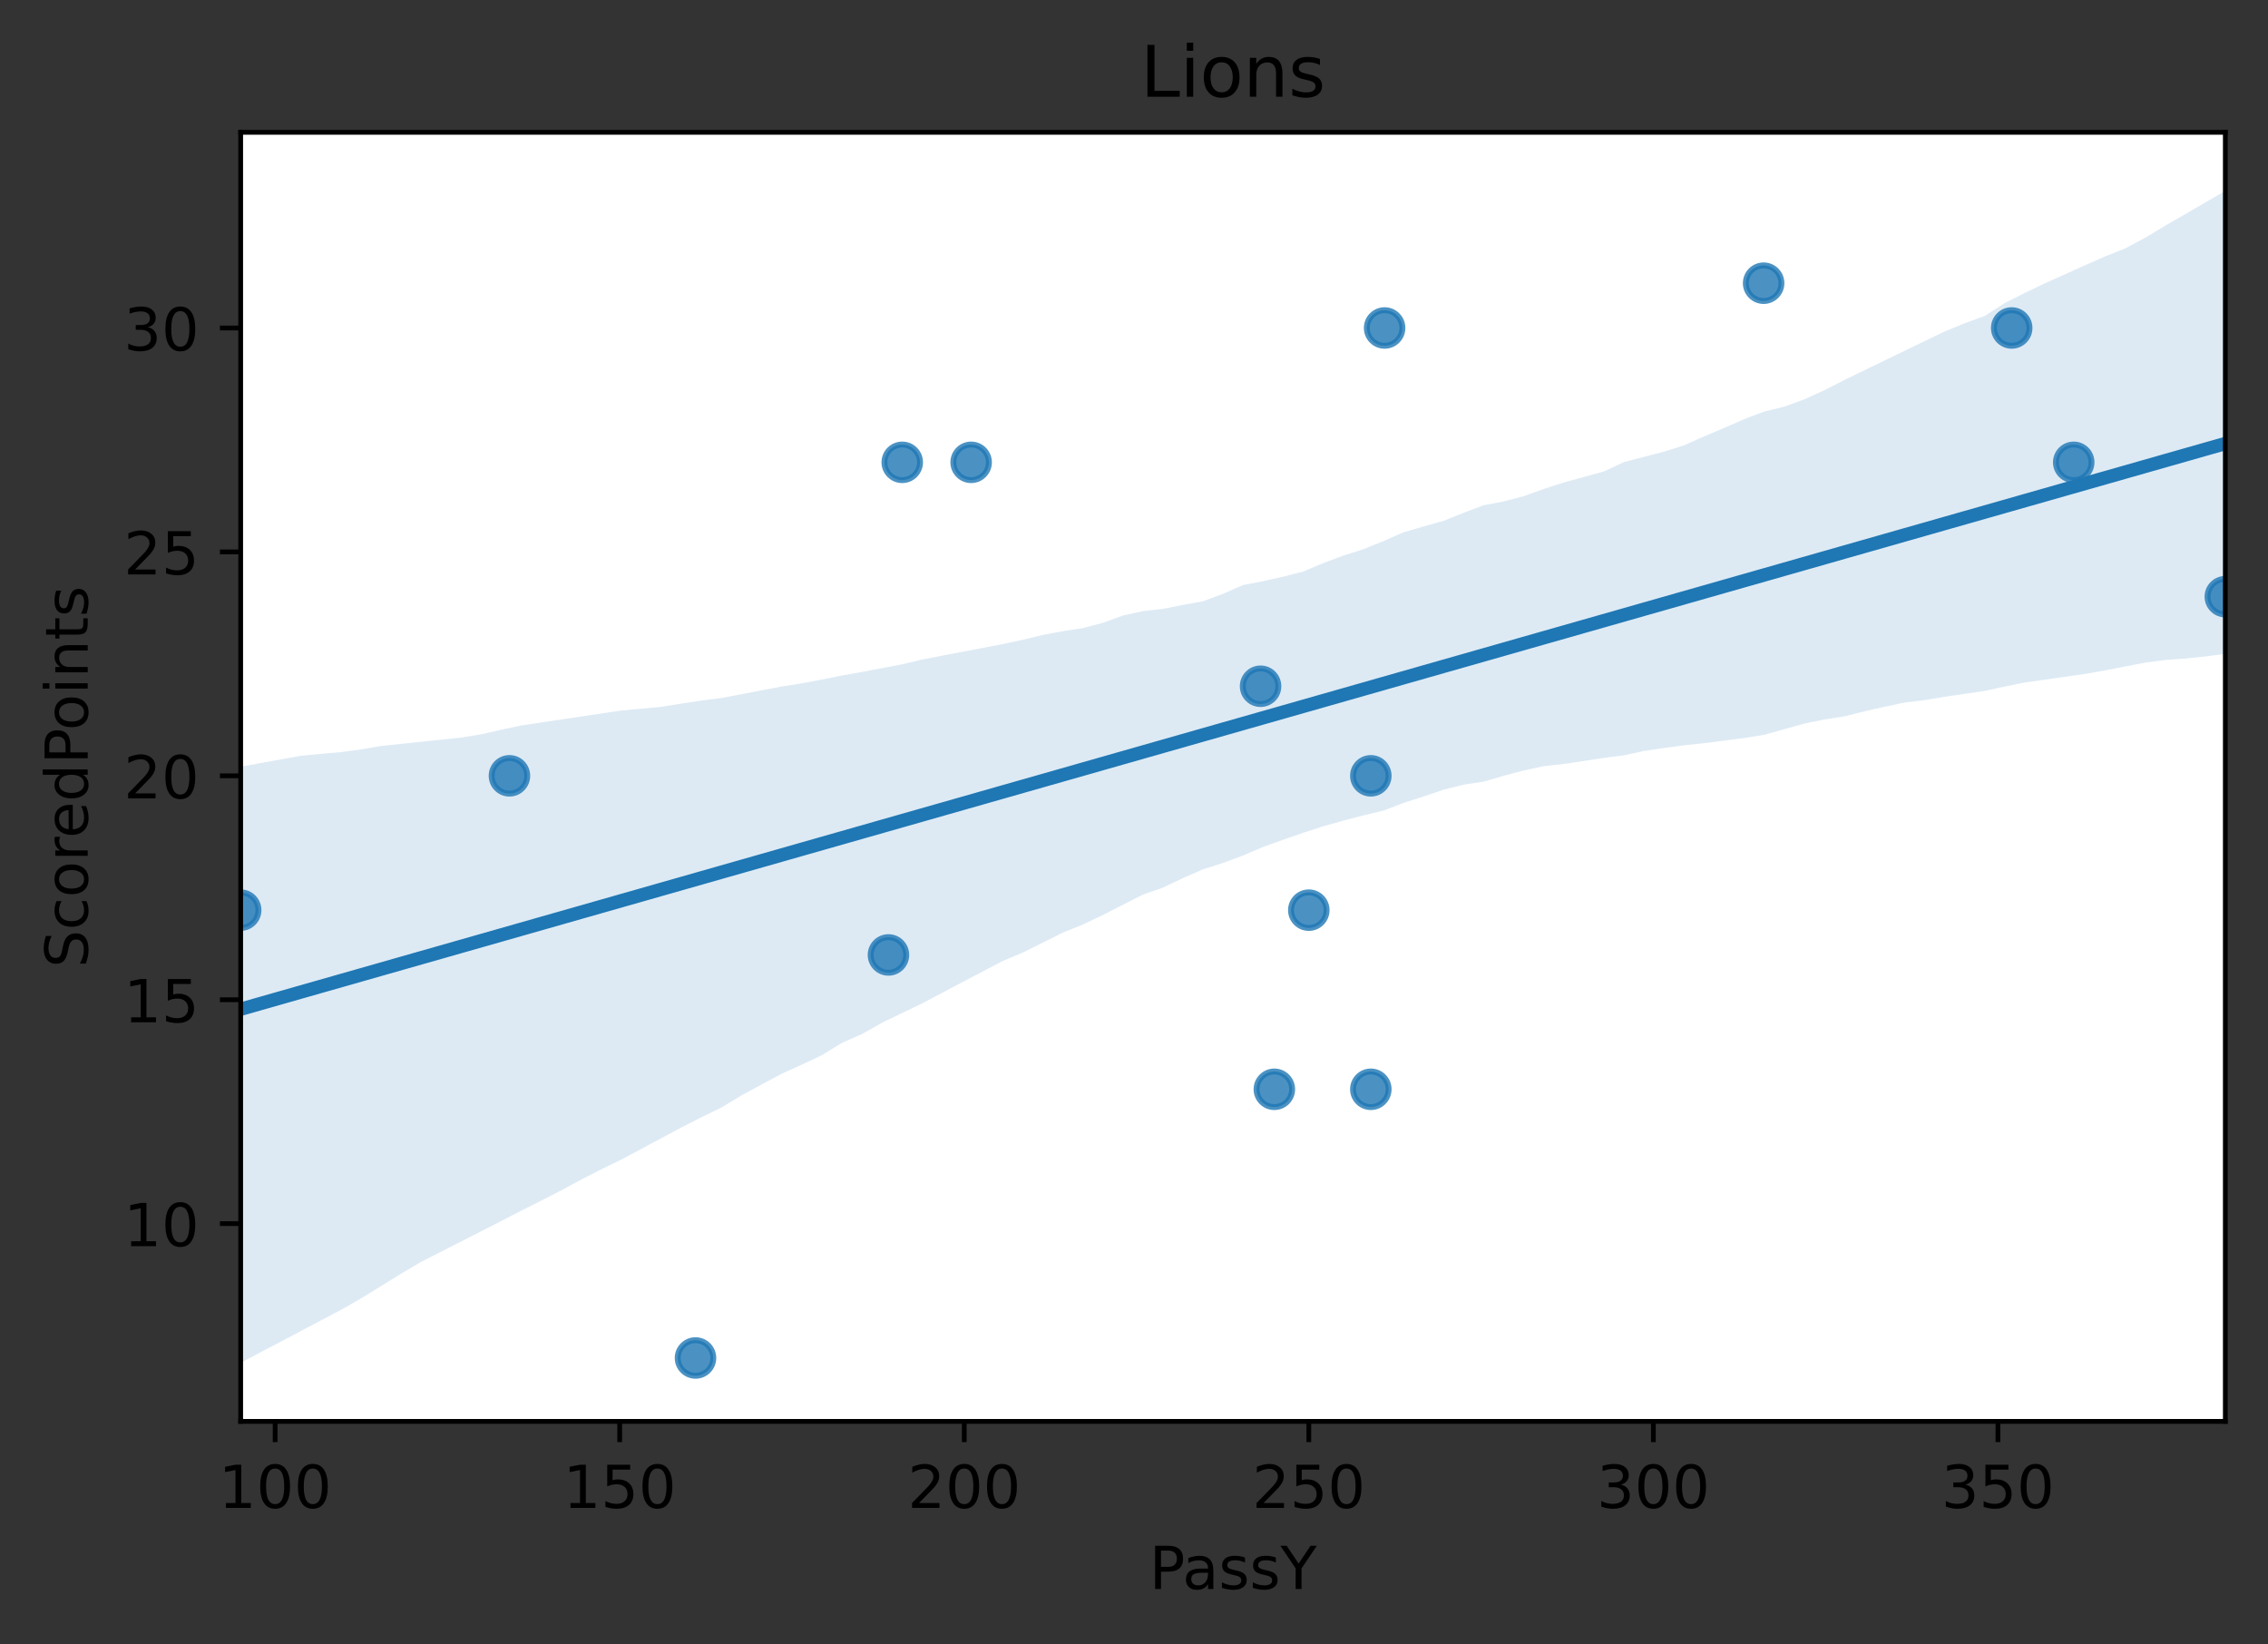<?xml version="1.0" encoding="utf-8" standalone="no"?>
<!DOCTYPE svg PUBLIC "-//W3C//DTD SVG 1.1//EN"
  "http://www.w3.org/Graphics/SVG/1.1/DTD/svg11.dtd">
<!-- Created with matplotlib (https://matplotlib.org/) -->
<svg height="277.314pt" version="1.1" viewBox="0 0 382.603 277.314" width="382.603pt" xmlns="http://www.w3.org/2000/svg" xmlns:xlink="http://www.w3.org/1999/xlink">
 <rect x="0" y="0" width="382.603" height="277.314" fill="#333333" stroke="none"/>
 <defs>
  <style type="text/css">
*{stroke-linecap:butt;stroke-linejoin:round;}
  </style>
 </defs>
 <g id="figure_1">
  <g id="patch_1">
   <path d="M 0 277.314 
L 382.603 277.314 
L 382.603 0 
L 0 0 
z
" style="fill:none;"/>
  </g>
  <g id="axes_1">
   <g id="patch_2">
    <path d="M 40.603 239.758 
L 375.403 239.758 
L 375.403 22.318 
L 40.603 22.318 
z
" style="fill:#ffffff;"/>
   </g>
   <g id="PathCollection_1">
    <defs>
     <path d="M 0 3 
C 0.796 3 1.559 2.684 2.121 2.121 
C 2.684 1.559 3 0.796 3 0 
C 3 -0.796 2.684 -1.559 2.121 -2.121 
C 1.559 -2.684 0.796 -3 0 -3 
C -0.796 -3 -1.559 -2.684 -2.121 -2.121 
C -2.684 -1.559 -3 -0.796 -3 0 
C -3 0.796 -2.684 1.559 -2.121 2.121 
C -1.559 2.684 -0.796 3 0 3 
z
" id="m5055f27fb4" style="stroke:#1f77b4;stroke-opacity:0.8;"/>
    </defs>
    <g clip-path="url(#p2d733892a2)">
     <use style="fill:#1f77b4;fill-opacity:0.8;stroke:#1f77b4;stroke-opacity:0.8;" x="349.828" xlink:href="#m5055f27fb4" y="77.986"/>
     <use style="fill:#1f77b4;fill-opacity:0.8;stroke:#1f77b4;stroke-opacity:0.8;" x="214.978" xlink:href="#m5055f27fb4" y="183.742"/>
     <use style="fill:#1f77b4;fill-opacity:0.8;stroke:#1f77b4;stroke-opacity:0.8;" x="163.828" xlink:href="#m5055f27fb4" y="77.986"/>
     <use style="fill:#1f77b4;fill-opacity:0.8;stroke:#1f77b4;stroke-opacity:0.8;" x="233.578" xlink:href="#m5055f27fb4" y="55.324"/>
     <use style="fill:#1f77b4;fill-opacity:0.8;stroke:#1f77b4;stroke-opacity:0.8;" x="212.653" xlink:href="#m5055f27fb4" y="115.756"/>
     <use style="fill:#1f77b4;fill-opacity:0.8;stroke:#1f77b4;stroke-opacity:0.8;" x="339.366" xlink:href="#m5055f27fb4" y="55.324"/>
     <use style="fill:#1f77b4;fill-opacity:0.8;stroke:#1f77b4;stroke-opacity:0.8;" x="297.516" xlink:href="#m5055f27fb4" y="47.77"/>
     <use style="fill:#1f77b4;fill-opacity:0.8;stroke:#1f77b4;stroke-opacity:0.8;" x="375.403" xlink:href="#m5055f27fb4" y="100.648"/>
     <use style="fill:#1f77b4;fill-opacity:0.8;stroke:#1f77b4;stroke-opacity:0.8;" x="231.253" xlink:href="#m5055f27fb4" y="183.742"/>
     <use style="fill:#1f77b4;fill-opacity:0.8;stroke:#1f77b4;stroke-opacity:0.8;" x="152.203" xlink:href="#m5055f27fb4" y="77.986"/>
     <use style="fill:#1f77b4;fill-opacity:0.8;stroke:#1f77b4;stroke-opacity:0.8;" x="149.878" xlink:href="#m5055f27fb4" y="161.08"/>
     <use style="fill:#1f77b4;fill-opacity:0.8;stroke:#1f77b4;stroke-opacity:0.8;" x="231.253" xlink:href="#m5055f27fb4" y="130.864"/>
     <use style="fill:#1f77b4;fill-opacity:0.8;stroke:#1f77b4;stroke-opacity:0.8;" x="117.328" xlink:href="#m5055f27fb4" y="229.066"/>
     <use style="fill:#1f77b4;fill-opacity:0.8;stroke:#1f77b4;stroke-opacity:0.8;" x="220.791" xlink:href="#m5055f27fb4" y="153.526"/>
     <use style="fill:#1f77b4;fill-opacity:0.8;stroke:#1f77b4;stroke-opacity:0.8;" x="40.603" xlink:href="#m5055f27fb4" y="153.526"/>
     <use style="fill:#1f77b4;fill-opacity:0.8;stroke:#1f77b4;stroke-opacity:0.8;" x="85.941" xlink:href="#m5055f27fb4" y="130.864"/>
    </g>
   </g>
   <g id="PolyCollection_1">
    <path clip-path="url(#p2d733892a2)" d="M 40.603 129.329 
L 40.603 229.874 
L 43.985 228.09 
L 47.367 226.306 
L 50.749 224.522 
L 54.13 222.738 
L 57.512 220.953 
L 60.894 219.026 
L 64.276 216.936 
L 67.658 214.845 
L 71.039 212.851 
L 74.421 211.128 
L 77.803 209.405 
L 81.185 207.682 
L 84.567 205.959 
L 87.949 204.211 
L 91.33 202.512 
L 94.712 200.774 
L 98.094 198.943 
L 101.476 197.222 
L 104.858 195.581 
L 108.239 193.77 
L 111.621 191.96 
L 115.003 190.149 
L 118.385 188.43 
L 121.767 186.783 
L 125.149 184.729 
L 128.53 182.905 
L 131.912 181.092 
L 135.294 179.573 
L 138.676 177.974 
L 142.058 175.893 
L 145.439 174.416 
L 148.821 172.496 
L 152.203 170.867 
L 155.585 169.236 
L 158.967 167.456 
L 162.349 165.669 
L 165.73 163.896 
L 169.112 162.118 
L 172.494 160.705 
L 175.876 159.016 
L 179.258 157.325 
L 182.639 155.965 
L 186.021 154.355 
L 189.403 152.627 
L 192.785 150.915 
L 196.167 149.73 
L 199.549 148.116 
L 202.93 146.644 
L 206.312 145.566 
L 209.694 144.305 
L 213.076 142.867 
L 216.458 141.654 
L 219.839 140.473 
L 223.221 139.385 
L 226.603 138.428 
L 229.985 137.541 
L 233.367 136.738 
L 236.749 135.444 
L 240.13 134.354 
L 243.512 133.209 
L 246.894 132.363 
L 250.276 131.851 
L 253.658 130.856 
L 257.039 129.966 
L 260.421 129.238 
L 263.803 128.86 
L 267.185 128.362 
L 270.567 127.839 
L 273.949 127.408 
L 277.33 126.668 
L 280.712 126.167 
L 284.094 125.716 
L 287.476 125.362 
L 290.858 124.929 
L 294.239 124.496 
L 297.621 123.938 
L 301.003 122.998 
L 304.385 122.052 
L 307.767 121.359 
L 311.149 120.838 
L 314.53 119.989 
L 317.912 119.222 
L 321.294 118.501 
L 324.676 118.098 
L 328.058 117.526 
L 331.439 117.04 
L 334.821 116.545 
L 338.203 115.797 
L 341.585 115.123 
L 344.967 114.644 
L 348.349 114.162 
L 351.73 113.679 
L 355.112 113.088 
L 358.494 112.425 
L 361.876 111.772 
L 365.258 111.323 
L 368.639 111.092 
L 372.021 110.727 
L 375.403 110.301 
L 375.403 32.202 
L 375.403 32.202 
L 372.021 34.159 
L 368.639 36.117 
L 365.258 38.071 
L 361.876 40.109 
L 358.494 41.909 
L 355.112 43.263 
L 351.73 44.748 
L 348.349 46.267 
L 344.967 47.79 
L 341.585 49.407 
L 338.203 51.114 
L 334.821 53.294 
L 331.439 54.521 
L 328.058 55.911 
L 324.676 57.542 
L 321.294 59.175 
L 317.912 60.814 
L 314.53 62.453 
L 311.149 64.092 
L 307.767 65.817 
L 304.385 67.36 
L 301.003 68.595 
L 297.621 69.416 
L 294.239 70.707 
L 290.858 72.181 
L 287.476 73.613 
L 284.094 75.12 
L 280.712 76.184 
L 277.33 77.061 
L 273.949 77.948 
L 270.567 79.525 
L 267.185 80.459 
L 263.803 81.381 
L 260.421 82.483 
L 257.039 83.702 
L 253.658 84.587 
L 250.276 85.229 
L 246.894 86.507 
L 243.512 87.859 
L 240.13 88.813 
L 236.749 89.79 
L 233.367 91.279 
L 229.985 92.649 
L 226.603 93.718 
L 223.221 94.989 
L 219.839 96.411 
L 216.458 97.278 
L 213.076 98.035 
L 209.694 98.685 
L 206.312 100.171 
L 202.93 101.43 
L 199.549 102.036 
L 196.167 102.706 
L 192.785 103.084 
L 189.403 103.836 
L 186.021 105.069 
L 182.639 105.957 
L 179.258 106.472 
L 175.876 107.113 
L 172.494 107.93 
L 169.112 108.657 
L 165.73 109.307 
L 162.349 109.951 
L 158.967 110.596 
L 155.585 111.248 
L 152.203 112.057 
L 148.821 112.699 
L 145.439 113.34 
L 142.058 113.942 
L 138.676 114.623 
L 135.294 115.265 
L 131.912 115.795 
L 128.53 116.438 
L 125.149 117.086 
L 121.767 117.729 
L 118.385 118.163 
L 115.003 118.676 
L 111.621 119.209 
L 108.239 119.548 
L 104.858 119.843 
L 101.476 120.348 
L 98.094 120.855 
L 94.712 121.358 
L 91.33 121.861 
L 87.949 122.372 
L 84.567 123.089 
L 81.185 123.864 
L 77.803 124.415 
L 74.421 124.77 
L 71.039 125.126 
L 67.658 125.482 
L 64.276 125.831 
L 60.894 126.417 
L 57.512 126.869 
L 54.13 127.166 
L 50.749 127.492 
L 47.367 128.098 
L 43.985 128.713 
L 40.603 129.329 
z
" style="fill:#1f77b4;fill-opacity:0.15;"/>
   </g>
   <g id="matplotlib.axis_1">
    <g id="xtick_1">
     <g id="line2d_1">
      <defs>
       <path d="M 0 0 
L 0 3.5 
" id="ma30fab35e0" style="stroke:#000000;stroke-width:0.8;"/>
      </defs>
      <g>
       <use style="stroke:#000000;stroke-width:0.8;" x="46.416" xlink:href="#ma30fab35e0" y="239.758"/>
      </g>
     </g>
     <g id="text_1">
      <!-- 100 -->
      <defs>
       <path d="M 12.406 8.297 
L 28.516 8.297 
L 28.516 63.922 
L 10.984 60.406 
L 10.984 69.391 
L 28.422 72.906 
L 38.281 72.906 
L 38.281 8.297 
L 54.391 8.297 
L 54.391 0 
L 12.406 0 
z
" id="DejaVuSans-49"/>
       <path d="M 31.781 66.406 
Q 24.172 66.406 20.328 58.906 
Q 16.5 51.422 16.5 36.375 
Q 16.5 21.391 20.328 13.891 
Q 24.172 6.391 31.781 6.391 
Q 39.453 6.391 43.281 13.891 
Q 47.125 21.391 47.125 36.375 
Q 47.125 51.422 43.281 58.906 
Q 39.453 66.406 31.781 66.406 
z
M 31.781 74.219 
Q 44.047 74.219 50.516 64.516 
Q 56.984 54.828 56.984 36.375 
Q 56.984 17.969 50.516 8.266 
Q 44.047 -1.422 31.781 -1.422 
Q 19.531 -1.422 13.062 8.266 
Q 6.594 17.969 6.594 36.375 
Q 6.594 54.828 13.062 64.516 
Q 19.531 74.219 31.781 74.219 
z
" id="DejaVuSans-48"/>
      </defs>
      <g transform="translate(36.872 254.357)scale(0.1 -0.1)">
       <use xlink:href="#DejaVuSans-49"/>
       <use x="63.623" xlink:href="#DejaVuSans-48"/>
       <use x="127.246" xlink:href="#DejaVuSans-48"/>
      </g>
     </g>
    </g>
    <g id="xtick_2">
     <g id="line2d_2">
      <g>
       <use style="stroke:#000000;stroke-width:0.8;" x="104.541" xlink:href="#ma30fab35e0" y="239.758"/>
      </g>
     </g>
     <g id="text_2">
      <!-- 150 -->
      <defs>
       <path d="M 10.797 72.906 
L 49.516 72.906 
L 49.516 64.594 
L 19.828 64.594 
L 19.828 46.734 
Q 21.969 47.469 24.109 47.828 
Q 26.266 48.188 28.422 48.188 
Q 40.625 48.188 47.75 41.5 
Q 54.891 34.812 54.891 23.391 
Q 54.891 11.625 47.562 5.094 
Q 40.234 -1.422 26.906 -1.422 
Q 22.312 -1.422 17.547 -0.641 
Q 12.797 0.141 7.719 1.703 
L 7.719 11.625 
Q 12.109 9.234 16.797 8.062 
Q 21.484 6.891 26.703 6.891 
Q 35.156 6.891 40.078 11.328 
Q 45.016 15.766 45.016 23.391 
Q 45.016 31 40.078 35.438 
Q 35.156 39.891 26.703 39.891 
Q 22.75 39.891 18.812 39.016 
Q 14.891 38.141 10.797 36.281 
z
" id="DejaVuSans-53"/>
      </defs>
      <g transform="translate(94.997 254.357)scale(0.1 -0.1)">
       <use xlink:href="#DejaVuSans-49"/>
       <use x="63.623" xlink:href="#DejaVuSans-53"/>
       <use x="127.246" xlink:href="#DejaVuSans-48"/>
      </g>
     </g>
    </g>
    <g id="xtick_3">
     <g id="line2d_3">
      <g>
       <use style="stroke:#000000;stroke-width:0.8;" x="162.666" xlink:href="#ma30fab35e0" y="239.758"/>
      </g>
     </g>
     <g id="text_3">
      <!-- 200 -->
      <defs>
       <path d="M 19.188 8.297 
L 53.609 8.297 
L 53.609 0 
L 7.328 0 
L 7.328 8.297 
Q 12.938 14.109 22.625 23.891 
Q 32.328 33.688 34.812 36.531 
Q 39.547 41.844 41.422 45.531 
Q 43.312 49.219 43.312 52.781 
Q 43.312 58.594 39.234 62.25 
Q 35.156 65.922 28.609 65.922 
Q 23.969 65.922 18.812 64.312 
Q 13.672 62.703 7.812 59.422 
L 7.812 69.391 
Q 13.766 71.781 18.938 73 
Q 24.125 74.219 28.422 74.219 
Q 39.75 74.219 46.484 68.547 
Q 53.219 62.891 53.219 53.422 
Q 53.219 48.922 51.531 44.891 
Q 49.859 40.875 45.406 35.406 
Q 44.188 33.984 37.641 27.219 
Q 31.109 20.453 19.188 8.297 
z
" id="DejaVuSans-50"/>
      </defs>
      <g transform="translate(153.122 254.357)scale(0.1 -0.1)">
       <use xlink:href="#DejaVuSans-50"/>
       <use x="63.623" xlink:href="#DejaVuSans-48"/>
       <use x="127.246" xlink:href="#DejaVuSans-48"/>
      </g>
     </g>
    </g>
    <g id="xtick_4">
     <g id="line2d_4">
      <g>
       <use style="stroke:#000000;stroke-width:0.8;" x="220.791" xlink:href="#ma30fab35e0" y="239.758"/>
      </g>
     </g>
     <g id="text_4">
      <!-- 250 -->
      <g transform="translate(211.247 254.357)scale(0.1 -0.1)">
       <use xlink:href="#DejaVuSans-50"/>
       <use x="63.623" xlink:href="#DejaVuSans-53"/>
       <use x="127.246" xlink:href="#DejaVuSans-48"/>
      </g>
     </g>
    </g>
    <g id="xtick_5">
     <g id="line2d_5">
      <g>
       <use style="stroke:#000000;stroke-width:0.8;" x="278.916" xlink:href="#ma30fab35e0" y="239.758"/>
      </g>
     </g>
     <g id="text_5">
      <!-- 300 -->
      <defs>
       <path d="M 40.578 39.312 
Q 47.656 37.797 51.625 33 
Q 55.609 28.219 55.609 21.188 
Q 55.609 10.406 48.188 4.484 
Q 40.766 -1.422 27.094 -1.422 
Q 22.516 -1.422 17.656 -0.516 
Q 12.797 0.391 7.625 2.203 
L 7.625 11.719 
Q 11.719 9.328 16.594 8.109 
Q 21.484 6.891 26.812 6.891 
Q 36.078 6.891 40.938 10.547 
Q 45.797 14.203 45.797 21.188 
Q 45.797 27.641 41.281 31.266 
Q 36.766 34.906 28.719 34.906 
L 20.219 34.906 
L 20.219 43.016 
L 29.109 43.016 
Q 36.375 43.016 40.234 45.922 
Q 44.094 48.828 44.094 54.297 
Q 44.094 59.906 40.109 62.906 
Q 36.141 65.922 28.719 65.922 
Q 24.656 65.922 20.016 65.031 
Q 15.375 64.156 9.812 62.312 
L 9.812 71.094 
Q 15.438 72.656 20.344 73.438 
Q 25.25 74.219 29.594 74.219 
Q 40.828 74.219 47.359 69.109 
Q 53.906 64.016 53.906 55.328 
Q 53.906 49.266 50.438 45.094 
Q 46.969 40.922 40.578 39.312 
z
" id="DejaVuSans-51"/>
      </defs>
      <g transform="translate(269.372 254.357)scale(0.1 -0.1)">
       <use xlink:href="#DejaVuSans-51"/>
       <use x="63.623" xlink:href="#DejaVuSans-48"/>
       <use x="127.246" xlink:href="#DejaVuSans-48"/>
      </g>
     </g>
    </g>
    <g id="xtick_6">
     <g id="line2d_6">
      <g>
       <use style="stroke:#000000;stroke-width:0.8;" x="337.041" xlink:href="#ma30fab35e0" y="239.758"/>
      </g>
     </g>
     <g id="text_6">
      <!-- 350 -->
      <g transform="translate(327.497 254.357)scale(0.1 -0.1)">
       <use xlink:href="#DejaVuSans-51"/>
       <use x="63.623" xlink:href="#DejaVuSans-53"/>
       <use x="127.246" xlink:href="#DejaVuSans-48"/>
      </g>
     </g>
    </g>
    <g id="text_7">
     <!-- PassY -->
     <defs>
      <path d="M 19.672 64.797 
L 19.672 37.406 
L 32.078 37.406 
Q 38.969 37.406 42.719 40.969 
Q 46.484 44.531 46.484 51.125 
Q 46.484 57.672 42.719 61.234 
Q 38.969 64.797 32.078 64.797 
z
M 9.812 72.906 
L 32.078 72.906 
Q 44.344 72.906 50.609 67.359 
Q 56.891 61.812 56.891 51.125 
Q 56.891 40.328 50.609 34.812 
Q 44.344 29.297 32.078 29.297 
L 19.672 29.297 
L 19.672 0 
L 9.812 0 
z
" id="DejaVuSans-80"/>
      <path d="M 34.281 27.484 
Q 23.391 27.484 19.188 25 
Q 14.984 22.516 14.984 16.5 
Q 14.984 11.719 18.141 8.906 
Q 21.297 6.109 26.703 6.109 
Q 34.188 6.109 38.703 11.406 
Q 43.219 16.703 43.219 25.484 
L 43.219 27.484 
z
M 52.203 31.203 
L 52.203 0 
L 43.219 0 
L 43.219 8.297 
Q 40.141 3.328 35.547 0.953 
Q 30.953 -1.422 24.312 -1.422 
Q 15.922 -1.422 10.953 3.297 
Q 6 8.016 6 15.922 
Q 6 25.141 12.172 29.828 
Q 18.359 34.516 30.609 34.516 
L 43.219 34.516 
L 43.219 35.406 
Q 43.219 41.609 39.141 45 
Q 35.062 48.391 27.688 48.391 
Q 23 48.391 18.547 47.266 
Q 14.109 46.141 10.016 43.891 
L 10.016 52.203 
Q 14.938 54.109 19.578 55.047 
Q 24.219 56 28.609 56 
Q 40.484 56 46.344 49.844 
Q 52.203 43.703 52.203 31.203 
z
" id="DejaVuSans-97"/>
      <path d="M 44.281 53.078 
L 44.281 44.578 
Q 40.484 46.531 36.375 47.5 
Q 32.281 48.484 27.875 48.484 
Q 21.188 48.484 17.844 46.438 
Q 14.5 44.391 14.5 40.281 
Q 14.5 37.156 16.891 35.375 
Q 19.281 33.594 26.516 31.984 
L 29.594 31.297 
Q 39.156 29.25 43.188 25.516 
Q 47.219 21.781 47.219 15.094 
Q 47.219 7.469 41.188 3.016 
Q 35.156 -1.422 24.609 -1.422 
Q 20.219 -1.422 15.453 -0.562 
Q 10.688 0.297 5.422 2 
L 5.422 11.281 
Q 10.406 8.688 15.234 7.391 
Q 20.062 6.109 24.812 6.109 
Q 31.156 6.109 34.562 8.281 
Q 37.984 10.453 37.984 14.406 
Q 37.984 18.062 35.516 20.016 
Q 33.062 21.969 24.703 23.781 
L 21.578 24.516 
Q 13.234 26.266 9.516 29.906 
Q 5.812 33.547 5.812 39.891 
Q 5.812 47.609 11.281 51.797 
Q 16.75 56 26.812 56 
Q 31.781 56 36.172 55.266 
Q 40.578 54.547 44.281 53.078 
z
" id="DejaVuSans-115"/>
      <path d="M -0.203 72.906 
L 10.406 72.906 
L 30.609 42.922 
L 50.688 72.906 
L 61.281 72.906 
L 35.5 34.719 
L 35.5 0 
L 25.594 0 
L 25.594 34.719 
z
" id="DejaVuSans-89"/>
     </defs>
     <g transform="translate(193.886 268.035)scale(0.1 -0.1)">
      <use xlink:href="#DejaVuSans-80"/>
      <use x="55.803" xlink:href="#DejaVuSans-97"/>
      <use x="117.082" xlink:href="#DejaVuSans-115"/>
      <use x="169.182" xlink:href="#DejaVuSans-115"/>
      <use x="221.281" xlink:href="#DejaVuSans-89"/>
     </g>
    </g>
   </g>
   <g id="matplotlib.axis_2">
    <g id="ytick_1">
     <g id="line2d_7">
      <defs>
       <path d="M 0 0 
L -3.5 0 
" id="mbf317846c2" style="stroke:#000000;stroke-width:0.8;"/>
      </defs>
      <g>
       <use style="stroke:#000000;stroke-width:0.8;" x="40.603" xlink:href="#mbf317846c2" y="206.404"/>
      </g>
     </g>
     <g id="text_8">
      <!-- 10 -->
      <g transform="translate(20.878 210.203)scale(0.1 -0.1)">
       <use xlink:href="#DejaVuSans-49"/>
       <use x="63.623" xlink:href="#DejaVuSans-48"/>
      </g>
     </g>
    </g>
    <g id="ytick_2">
     <g id="line2d_8">
      <g>
       <use style="stroke:#000000;stroke-width:0.8;" x="40.603" xlink:href="#mbf317846c2" y="168.634"/>
      </g>
     </g>
     <g id="text_9">
      <!-- 15 -->
      <g transform="translate(20.878 172.433)scale(0.1 -0.1)">
       <use xlink:href="#DejaVuSans-49"/>
       <use x="63.623" xlink:href="#DejaVuSans-53"/>
      </g>
     </g>
    </g>
    <g id="ytick_3">
     <g id="line2d_9">
      <g>
       <use style="stroke:#000000;stroke-width:0.8;" x="40.603" xlink:href="#mbf317846c2" y="130.864"/>
      </g>
     </g>
     <g id="text_10">
      <!-- 20 -->
      <g transform="translate(20.878 134.663)scale(0.1 -0.1)">
       <use xlink:href="#DejaVuSans-50"/>
       <use x="63.623" xlink:href="#DejaVuSans-48"/>
      </g>
     </g>
    </g>
    <g id="ytick_4">
     <g id="line2d_10">
      <g>
       <use style="stroke:#000000;stroke-width:0.8;" x="40.603" xlink:href="#mbf317846c2" y="93.094"/>
      </g>
     </g>
     <g id="text_11">
      <!-- 25 -->
      <g transform="translate(20.878 96.894)scale(0.1 -0.1)">
       <use xlink:href="#DejaVuSans-50"/>
       <use x="63.623" xlink:href="#DejaVuSans-53"/>
      </g>
     </g>
    </g>
    <g id="ytick_5">
     <g id="line2d_11">
      <g>
       <use style="stroke:#000000;stroke-width:0.8;" x="40.603" xlink:href="#mbf317846c2" y="55.324"/>
      </g>
     </g>
     <g id="text_12">
      <!-- 30 -->
      <g transform="translate(20.878 59.124)scale(0.1 -0.1)">
       <use xlink:href="#DejaVuSans-51"/>
       <use x="63.623" xlink:href="#DejaVuSans-48"/>
      </g>
     </g>
    </g>
    <g id="text_13">
     <!-- ScoredPoints -->
     <defs>
      <path d="M 53.516 70.516 
L 53.516 60.891 
Q 47.906 63.578 42.922 64.891 
Q 37.938 66.219 33.297 66.219 
Q 25.25 66.219 20.875 63.094 
Q 16.5 59.969 16.5 54.203 
Q 16.5 49.359 19.406 46.891 
Q 22.312 44.438 30.422 42.922 
L 36.375 41.703 
Q 47.406 39.594 52.656 34.297 
Q 57.906 29 57.906 20.125 
Q 57.906 9.516 50.797 4.047 
Q 43.703 -1.422 29.984 -1.422 
Q 24.812 -1.422 18.969 -0.25 
Q 13.141 0.922 6.891 3.219 
L 6.891 13.375 
Q 12.891 10.016 18.656 8.297 
Q 24.422 6.594 29.984 6.594 
Q 38.422 6.594 43.016 9.906 
Q 47.609 13.234 47.609 19.391 
Q 47.609 24.75 44.312 27.781 
Q 41.016 30.812 33.5 32.328 
L 27.484 33.5 
Q 16.453 35.688 11.516 40.375 
Q 6.594 45.062 6.594 53.422 
Q 6.594 63.094 13.406 68.656 
Q 20.219 74.219 32.172 74.219 
Q 37.312 74.219 42.625 73.281 
Q 47.953 72.359 53.516 70.516 
z
" id="DejaVuSans-83"/>
      <path d="M 48.781 52.594 
L 48.781 44.188 
Q 44.969 46.297 41.141 47.344 
Q 37.312 48.391 33.406 48.391 
Q 24.656 48.391 19.812 42.844 
Q 14.984 37.312 14.984 27.297 
Q 14.984 17.281 19.812 11.734 
Q 24.656 6.203 33.406 6.203 
Q 37.312 6.203 41.141 7.25 
Q 44.969 8.297 48.781 10.406 
L 48.781 2.094 
Q 45.016 0.344 40.984 -0.531 
Q 36.969 -1.422 32.422 -1.422 
Q 20.062 -1.422 12.781 6.344 
Q 5.516 14.109 5.516 27.297 
Q 5.516 40.672 12.859 48.328 
Q 20.219 56 33.016 56 
Q 37.156 56 41.109 55.141 
Q 45.062 54.297 48.781 52.594 
z
" id="DejaVuSans-99"/>
      <path d="M 30.609 48.391 
Q 23.391 48.391 19.188 42.75 
Q 14.984 37.109 14.984 27.297 
Q 14.984 17.484 19.156 11.844 
Q 23.344 6.203 30.609 6.203 
Q 37.797 6.203 41.984 11.859 
Q 46.188 17.531 46.188 27.297 
Q 46.188 37.016 41.984 42.703 
Q 37.797 48.391 30.609 48.391 
z
M 30.609 56 
Q 42.328 56 49.016 48.375 
Q 55.719 40.766 55.719 27.297 
Q 55.719 13.875 49.016 6.219 
Q 42.328 -1.422 30.609 -1.422 
Q 18.844 -1.422 12.172 6.219 
Q 5.516 13.875 5.516 27.297 
Q 5.516 40.766 12.172 48.375 
Q 18.844 56 30.609 56 
z
" id="DejaVuSans-111"/>
      <path d="M 41.109 46.297 
Q 39.594 47.172 37.812 47.578 
Q 36.031 48 33.891 48 
Q 26.266 48 22.188 43.047 
Q 18.109 38.094 18.109 28.812 
L 18.109 0 
L 9.078 0 
L 9.078 54.688 
L 18.109 54.688 
L 18.109 46.188 
Q 20.953 51.172 25.484 53.578 
Q 30.031 56 36.531 56 
Q 37.453 56 38.578 55.875 
Q 39.703 55.766 41.062 55.516 
z
" id="DejaVuSans-114"/>
      <path d="M 56.203 29.594 
L 56.203 25.203 
L 14.891 25.203 
Q 15.484 15.922 20.484 11.062 
Q 25.484 6.203 34.422 6.203 
Q 39.594 6.203 44.453 7.469 
Q 49.312 8.734 54.109 11.281 
L 54.109 2.781 
Q 49.266 0.734 44.188 -0.344 
Q 39.109 -1.422 33.891 -1.422 
Q 20.797 -1.422 13.156 6.188 
Q 5.516 13.812 5.516 26.812 
Q 5.516 40.234 12.766 48.109 
Q 20.016 56 32.328 56 
Q 43.359 56 49.781 48.891 
Q 56.203 41.797 56.203 29.594 
z
M 47.219 32.234 
Q 47.125 39.594 43.094 43.984 
Q 39.062 48.391 32.422 48.391 
Q 24.906 48.391 20.391 44.141 
Q 15.875 39.891 15.188 32.172 
z
" id="DejaVuSans-101"/>
      <path d="M 45.406 46.391 
L 45.406 75.984 
L 54.391 75.984 
L 54.391 0 
L 45.406 0 
L 45.406 8.203 
Q 42.578 3.328 38.25 0.953 
Q 33.938 -1.422 27.875 -1.422 
Q 17.969 -1.422 11.734 6.484 
Q 5.516 14.406 5.516 27.297 
Q 5.516 40.188 11.734 48.094 
Q 17.969 56 27.875 56 
Q 33.938 56 38.25 53.625 
Q 42.578 51.266 45.406 46.391 
z
M 14.797 27.297 
Q 14.797 17.391 18.875 11.75 
Q 22.953 6.109 30.078 6.109 
Q 37.203 6.109 41.297 11.75 
Q 45.406 17.391 45.406 27.297 
Q 45.406 37.203 41.297 42.844 
Q 37.203 48.484 30.078 48.484 
Q 22.953 48.484 18.875 42.844 
Q 14.797 37.203 14.797 27.297 
z
" id="DejaVuSans-100"/>
      <path d="M 9.422 54.688 
L 18.406 54.688 
L 18.406 0 
L 9.422 0 
z
M 9.422 75.984 
L 18.406 75.984 
L 18.406 64.594 
L 9.422 64.594 
z
" id="DejaVuSans-105"/>
      <path d="M 54.891 33.016 
L 54.891 0 
L 45.906 0 
L 45.906 32.719 
Q 45.906 40.484 42.875 44.328 
Q 39.844 48.188 33.797 48.188 
Q 26.516 48.188 22.312 43.547 
Q 18.109 38.922 18.109 30.906 
L 18.109 0 
L 9.078 0 
L 9.078 54.688 
L 18.109 54.688 
L 18.109 46.188 
Q 21.344 51.125 25.703 53.562 
Q 30.078 56 35.797 56 
Q 45.219 56 50.047 50.172 
Q 54.891 44.344 54.891 33.016 
z
" id="DejaVuSans-110"/>
      <path d="M 18.312 70.219 
L 18.312 54.688 
L 36.812 54.688 
L 36.812 47.703 
L 18.312 47.703 
L 18.312 18.016 
Q 18.312 11.328 20.141 9.422 
Q 21.969 7.516 27.594 7.516 
L 36.812 7.516 
L 36.812 0 
L 27.594 0 
Q 17.188 0 13.234 3.875 
Q 9.281 7.766 9.281 18.016 
L 9.281 47.703 
L 2.688 47.703 
L 2.688 54.688 
L 9.281 54.688 
L 9.281 70.219 
z
" id="DejaVuSans-116"/>
     </defs>
     <g transform="translate(14.798 163.23)rotate(-90)scale(0.1 -0.1)">
      <use xlink:href="#DejaVuSans-83"/>
      <use x="63.477" xlink:href="#DejaVuSans-99"/>
      <use x="118.457" xlink:href="#DejaVuSans-111"/>
      <use x="179.639" xlink:href="#DejaVuSans-114"/>
      <use x="218.502" xlink:href="#DejaVuSans-101"/>
      <use x="280.025" xlink:href="#DejaVuSans-100"/>
      <use x="343.502" xlink:href="#DejaVuSans-80"/>
      <use x="400.18" xlink:href="#DejaVuSans-111"/>
      <use x="461.361" xlink:href="#DejaVuSans-105"/>
      <use x="489.145" xlink:href="#DejaVuSans-110"/>
      <use x="552.523" xlink:href="#DejaVuSans-116"/>
      <use x="591.732" xlink:href="#DejaVuSans-115"/>
     </g>
    </g>
   </g>
   <g id="line2d_12">
    <path clip-path="url(#p2d733892a2)" d="M 40.603 170.232 
L 43.985 169.268 
L 47.367 168.304 
L 50.749 167.34 
L 54.13 166.376 
L 57.512 165.413 
L 60.894 164.449 
L 64.276 163.485 
L 67.658 162.521 
L 71.039 161.557 
L 74.421 160.594 
L 77.803 159.63 
L 81.185 158.666 
L 84.567 157.702 
L 87.949 156.738 
L 91.33 155.775 
L 94.712 154.811 
L 98.094 153.847 
L 101.476 152.883 
L 104.858 151.919 
L 108.239 150.956 
L 111.621 149.992 
L 115.003 149.028 
L 118.385 148.064 
L 121.767 147.1 
L 125.149 146.137 
L 128.53 145.173 
L 131.912 144.209 
L 135.294 143.245 
L 138.676 142.281 
L 142.058 141.318 
L 145.439 140.354 
L 148.821 139.39 
L 152.203 138.426 
L 155.585 137.462 
L 158.967 136.499 
L 162.349 135.535 
L 165.73 134.571 
L 169.112 133.607 
L 172.494 132.643 
L 175.876 131.679 
L 179.258 130.716 
L 182.639 129.752 
L 186.021 128.788 
L 189.403 127.824 
L 192.785 126.86 
L 196.167 125.897 
L 199.549 124.933 
L 202.93 123.969 
L 206.312 123.005 
L 209.694 122.041 
L 213.076 121.078 
L 216.458 120.114 
L 219.839 119.15 
L 223.221 118.186 
L 226.603 117.222 
L 229.985 116.259 
L 233.367 115.295 
L 236.749 114.331 
L 240.13 113.367 
L 243.512 112.403 
L 246.894 111.44 
L 250.276 110.476 
L 253.658 109.512 
L 257.039 108.548 
L 260.421 107.584 
L 263.803 106.621 
L 267.185 105.657 
L 270.567 104.693 
L 273.949 103.729 
L 277.33 102.765 
L 280.712 101.802 
L 284.094 100.838 
L 287.476 99.874 
L 290.858 98.91 
L 294.239 97.946 
L 297.621 96.983 
L 301.003 96.019 
L 304.385 95.055 
L 307.767 94.091 
L 311.149 93.127 
L 314.53 92.163 
L 317.912 91.2 
L 321.294 90.236 
L 324.676 89.272 
L 328.058 88.308 
L 331.439 87.344 
L 334.821 86.381 
L 338.203 85.417 
L 341.585 84.453 
L 344.967 83.489 
L 348.349 82.525 
L 351.73 81.562 
L 355.112 80.598 
L 358.494 79.634 
L 361.876 78.67 
L 365.258 77.706 
L 368.639 76.743 
L 372.021 75.779 
L 375.403 74.815 
" style="fill:none;stroke:#1f77b4;stroke-linecap:square;stroke-width:2.25;"/>
   </g>
   <g id="patch_3">
    <path d="M 40.603 239.758 
L 40.603 22.318 
" style="fill:none;stroke:#000000;stroke-linecap:square;stroke-linejoin:miter;stroke-width:0.8;"/>
   </g>
   <g id="patch_4">
    <path d="M 375.403 239.758 
L 375.403 22.318 
" style="fill:none;stroke:#000000;stroke-linecap:square;stroke-linejoin:miter;stroke-width:0.8;"/>
   </g>
   <g id="patch_5">
    <path d="M 40.603 239.758 
L 375.403 239.758 
" style="fill:none;stroke:#000000;stroke-linecap:square;stroke-linejoin:miter;stroke-width:0.8;"/>
   </g>
   <g id="patch_6">
    <path d="M 40.603 22.318 
L 375.403 22.318 
" style="fill:none;stroke:#000000;stroke-linecap:square;stroke-linejoin:miter;stroke-width:0.8;"/>
   </g>
   <g id="text_14">
    <!-- Lions -->
    <defs>
     <path d="M 9.812 72.906 
L 19.672 72.906 
L 19.672 8.297 
L 55.172 8.297 
L 55.172 0 
L 9.812 0 
z
" id="DejaVuSans-76"/>
    </defs>
    <g transform="translate(192.394 16.318)scale(0.12 -0.12)">
     <use xlink:href="#DejaVuSans-76"/>
     <use x="55.713" xlink:href="#DejaVuSans-105"/>
     <use x="83.496" xlink:href="#DejaVuSans-111"/>
     <use x="144.678" xlink:href="#DejaVuSans-110"/>
     <use x="208.057" xlink:href="#DejaVuSans-115"/>
    </g>
   </g>
  </g>
 </g>
 <defs>
  <clipPath id="p2d733892a2">
   <rect height="217.44" width="334.8" x="40.603" y="22.318"/>
  </clipPath>
 </defs>
</svg>
